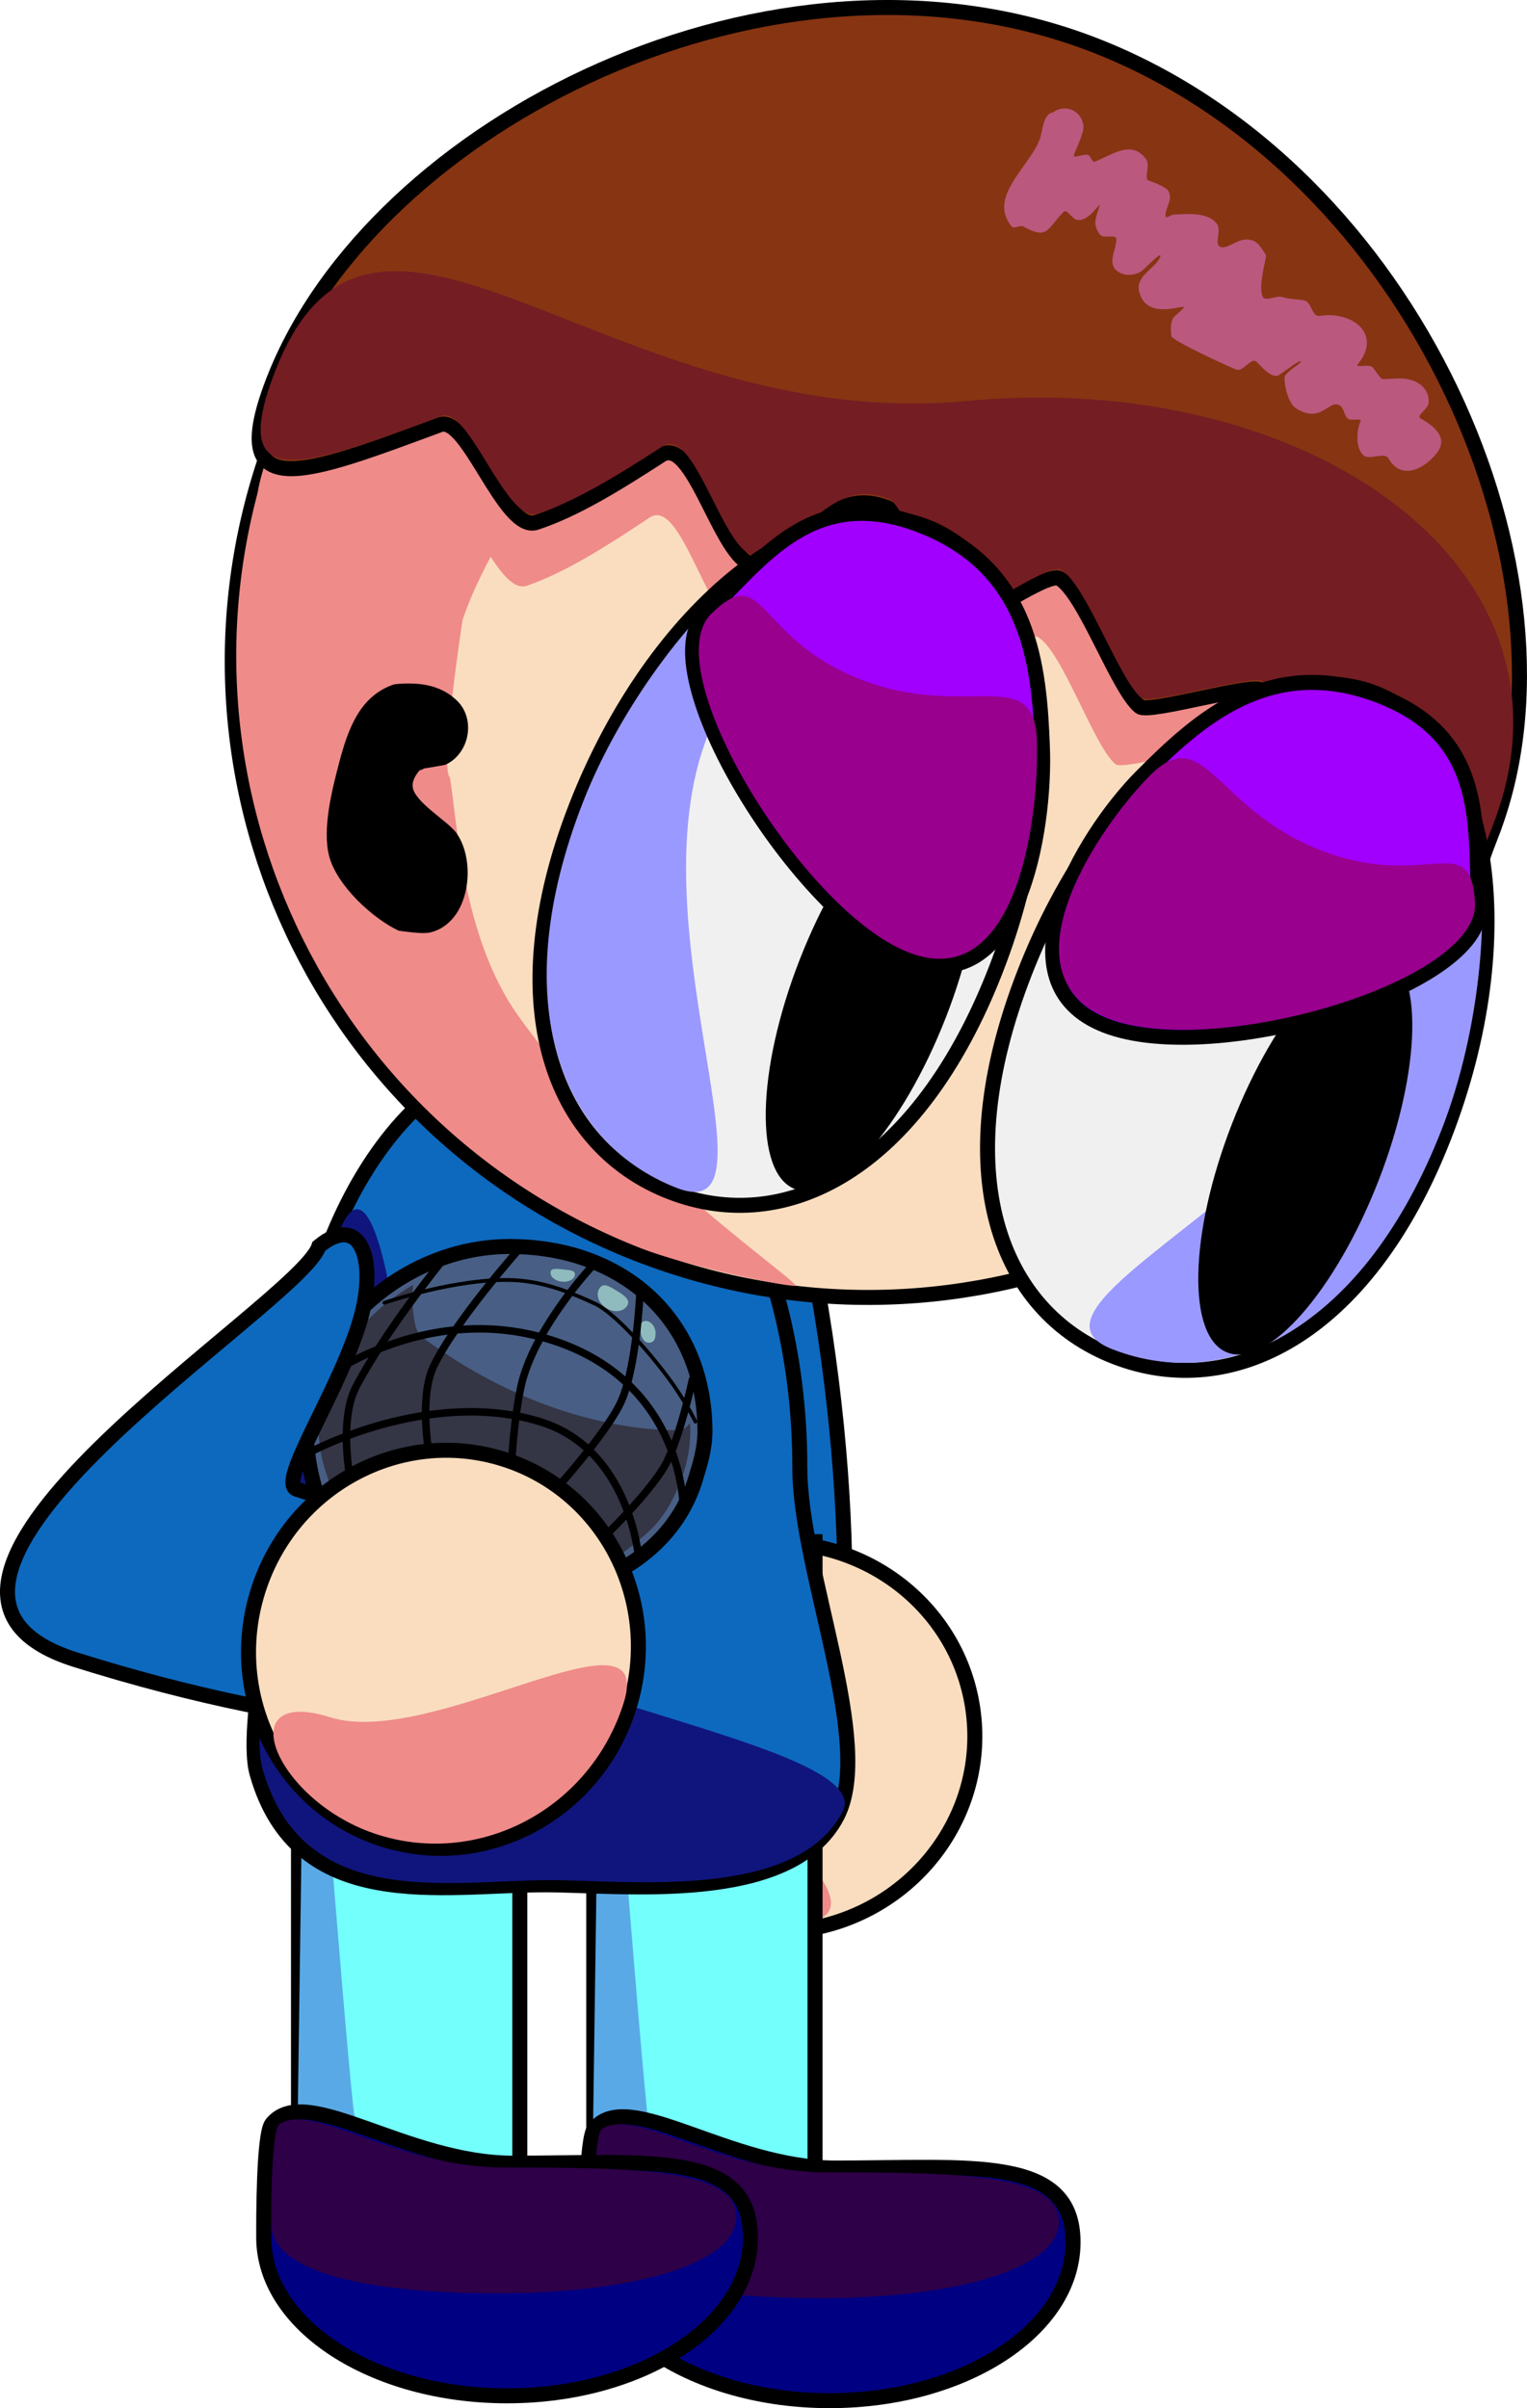 <svg version="1.1" xmlns="http://www.w3.org/2000/svg" xmlns:xlink="http://www.w3.org/1999/xlink" width="203.478" height="320.866" viewBox="0,0,203.478,320.866"><g transform="translate(-228.649,-40.121)"><g data-paper-data="{&quot;isPaintingLayer&quot;:true}" fill-rule="nonzero" stroke-linejoin="miter" stroke-miterlimit="10" stroke-dasharray="" stroke-dashoffset="0" style="mix-blend-mode: normal"><g stroke="#000000" stroke-linecap="butt"><path d="M339.416,223.979c4.133,33.079 0.975,60.709 -7.053,61.712c-8.029,1.003 -17.888,-24.999 -22.022,-58.079c-4.133,-33.079 -0.975,-60.709 7.053,-61.712c8.029,-1.003 17.888,24.999 22.022,58.079z" fill="#0d69be" stroke-width="2"/><path d="M358.351,268.317c1.774,14.198 -8.594,27.184 -23.158,29.004c-14.564,1.82 -27.808,-8.215 -29.583,-22.413c-1.774,-14.198 8.594,-27.184 23.158,-29.004c14.564,-1.82 27.808,8.215 29.583,22.413z" fill="#faddbf" stroke-width="2"/><path d="M317.474,261.664c1.774,14.198 32.569,32.937 18.006,34.757c-14.564,1.82 -27.808,-8.215 -29.583,-22.413c-1.774,-14.198 9.803,-26.541 11.577,-12.343z" fill="#ef8b89" stroke-width="0"/></g><g stroke="#000000" stroke-linecap="butt"><path d="M307.765,340.835v-95.295h29.492v95.295z" fill="#73fffc" stroke-width="2"/><path d="M307.439,340.217l1.326,-93.786c0,0 5.203,68.112 6.38,77.528c0.26,2.082 2.522,2.79 2.522,2.79l18.607,13.139z" fill="#59a9e6" stroke-width="0"/></g><g stroke="#000000" stroke-linecap="butt"><path d="M268.424,338.413v-95.295h29.492v95.295z" fill="#73fffc" stroke-width="2"/><path d="M268.098,337.795l1.326,-93.786c0,0 5.203,68.112 6.38,77.528c0.26,2.082 2.522,2.79 2.522,2.79l18.607,13.139z" fill="#59a9e6" stroke-width="0"/></g><g stroke="#000000" stroke-linecap="butt"><path d="M335.229,235.696c0,13.803 10.047,36.744 4.95,46.46c-6.234,11.882 -28.612,9.096 -38.94,9.096c-13.663,0 -32.944,4.17 -38.344,-14.832c-2.019,-7.106 4.355,-32.373 4.355,-40.723c0,-30.682 15.218,-55.556 33.99,-55.556c18.772,0 33.99,24.873 33.99,55.556z" fill="#0d69be" stroke-width="2"/><path d="M283.966,251.272c0,13.803 62.042,20.549 56.945,30.265c-6.234,11.882 -28.612,9.096 -38.94,9.096c-13.663,0 -32.944,4.17 -38.344,-14.832c-2.019,-7.106 4.355,-32.373 4.355,-40.723c0,-9.452 3.349,-28.598 5.52,-29.968c5.944,-16.764 10.465,25.14 10.465,46.163z" fill="#10157d" stroke-width="0"/></g><g stroke-linecap="butt"><g stroke="#000000"><g><path d="M265.396,97.503c16.981,-43.601 66.092,-65.181 109.692,-48.2c43.601,16.981 65.181,66.092 48.2,109.692c-16.981,43.601 -66.092,65.181 -109.692,48.2c-43.601,-16.981 -65.181,-66.092 -48.2,-109.692z" fill="#faddbf" stroke-width="2"/><path d="M265.926,96.776c5.463,-14.028 22.95,-35.074 28.318,-36.432c0.613,-0.155 8.626,-6.203 18.071,-9.732c11.74,-4.387 25.362,-6.388 25.86,-5.983c6.492,5.288 -39.868,54.073 -47.891,78.089c-0.019,0.057 -3.043,19.958 -1.694,20.954c0.968,5.466 1.539,21.154 9.087,31.756c14.067,19.759 38.463,36.1 36.898,36.033c-2.505,-0.107 -14.798,-2.792 -20.448,-4.992c-43.601,-16.981 -65.181,-66.092 -48.2,-109.692z" fill="#ef8b89" stroke-width="0"/><path d="M422.967,158.378c-4.219,10.832 -7.146,14.002 -6.989,12.076c0.161,-1.965 3.387,-9.212 -3.11,-16.932c-1.574,-1.871 -11.788,2.144 -13.884,0.01c-1.317,-1.341 -4.37,-12.622 -5.907,-13.946c-1.075,-0.926 -14.642,3.288 -15.782,2.36c-2.845,-2.314 -7.044,-14.949 -10.3,-16.923c-1.793,-1.087 -12.95,7.673 -14.823,6.671c-2.416,-1.292 -5.003,-14.9 -7.553,-15.893c-6.784,-2.642 -9.514,3.818 -16.575,7.514c-4.588,2.402 -8.298,-17.239 -12.819,-14.239c-5.614,3.725 -11.119,7.279 -16.378,9.094c-4.125,1.424 -8.789,-14.258 -12.419,-12.863c-17.526,6.738 -28.2,11.171 -21.606,-5.762c13.261,-34.049 43.317,8.056 90.062,3.164c44.743,-4.682 81.343,21.619 68.083,55.668z" fill="#ef8b89" stroke-width="0"/></g><path d="M427.412,151.19c-8.522,21.882 2.924,10.492 -10.373,-4.963c-1.627,-1.891 -12.039,2.047 -14.201,-0.114c-1.359,-1.357 -4.582,-12.704 -6.167,-14.047c-1.108,-0.939 -14.947,3.169 -16.122,2.228c-2.93,-2.347 -7.338,-15.063 -10.687,-17.074c-1.844,-1.107 -13.178,7.584 -15.103,6.562c-2.482,-1.318 -5.25,-14.996 -7.868,-16.015c-6.962,-2.711 -9.698,3.747 -16.887,7.393c-4.672,2.369 -8.642,-17.372 -13.239,-14.403c-5.709,3.688 -11.309,7.205 -16.671,8.979c-4.207,1.392 -9.117,-14.386 -12.817,-13.018c-17.867,6.606 -28.746,10.959 -22.151,-5.974c13.261,-34.049 66.634,-61.251 109.429,-44.584c42.796,16.667 66.117,70.98 52.856,105.03z" fill="#873412" stroke-width="2"/><path d="M427.603,150.017c-8.522,21.882 2.924,10.492 -10.373,-4.963c-1.627,-1.891 -12.039,2.047 -14.201,-0.114c-1.359,-1.357 -4.582,-12.704 -6.167,-14.047c-1.108,-0.939 -14.947,3.169 -16.122,2.228c-2.93,-2.347 -7.338,-15.063 -10.687,-17.074c-1.844,-1.107 -13.178,7.584 -15.103,6.562c-2.482,-1.318 -5.25,-14.996 -7.868,-16.015c-6.962,-2.711 -9.698,3.747 -16.887,7.393c-4.672,2.369 -8.642,-17.372 -13.239,-14.403c-5.709,3.688 -11.309,7.205 -16.671,8.979c-4.207,1.392 -9.117,-14.386 -12.817,-13.018c-17.867,6.606 -28.746,10.959 -22.151,-5.974c13.261,-34.049 44.38,8.47 92.15,3.978c45.725,-4.3 83.396,22.419 70.136,56.468z" fill="#741d23" stroke-width="0"/></g><path d="M373.004,56.696c0.019,0.131 0.02,0.275 0.008,0.428c-0.006,0.276 -0.059,0.555 -0.162,0.827c-0.311,1.098 -0.954,2.326 -1.091,2.801c-0.179,0.624 1.38,-0.264 1.947,0.053c0.347,0.194 0.46,0.997 0.832,0.855c2.256,-0.859 4.787,-2.942 6.765,-0.43c0.655,0.832 -0.056,2.007 0.222,2.85c0.023,0.071 2.481,0.82 2.843,1.532c0.623,1.228 -0.52,2.214 -0.393,3.329c0.041,0.357 0.696,-0.204 1.054,-0.219c1.596,-0.071 4.453,-0.419 5.723,1.15c0.669,0.827 -0.084,2.263 0.228,2.859c0.547,1.044 2.297,-0.57 3.471,-0.679c1.624,-0.151 2.047,0.766 2.885,2.044c0.145,0.22 -1.059,4.022 -0.452,5.501c0.341,0.831 1.851,-0.201 2.693,0.111c0.841,0.311 2.794,0.297 3.149,0.546c0.713,0.501 0.869,2.099 1.729,1.96c4.392,-0.709 8.442,2.423 5.119,6.452c-0.421,0.51 1.44,-0.055 1.948,0.367c0.197,0.164 1.095,1.588 1.338,1.59c1.589,0.015 2.724,-0.312 4.208,0.262c1.233,0.477 2.145,1.63 1.929,3.028c-0.113,0.735 -1.7,1.616 -1.046,1.969c1.542,0.831 3.819,2.497 2.178,4.581c-1.781,2.262 -4.792,3.654 -6.431,0.771c-0.569,-1 -2.598,0.322 -3.416,-0.487c-1.048,-1.036 -0.84,-3.411 -0.346,-4.481c0.228,-0.495 -1.136,-0.041 -1.603,-0.322c-0.629,-0.378 -0.552,-1.519 -1.214,-1.836c-1.48,-0.709 -2.451,2.55 -5.788,0.407c-0.985,-0.633 -1.553,-2.945 -1.508,-4.106c0.026,-0.674 2.31,-1.944 2.201,-2.1c-0.265,-0.378 -2.839,1.929 -3.288,1.906c-1.08,-0.054 -1.864,-1.133 -2.638,-1.888c-0.684,-0.667 -1.761,1.343 -2.669,1.046c-0.802,-0.262 -8.541,-3.844 -8.671,-4.434c-0.158,-0.72 -0.14,-1.901 0.264,-2.506c0.145,-0.217 1.578,-1.362 1.401,-1.409c-0.626,-0.167 -5.151,1.685 -5.991,-2.134c-0.457,-2.077 2.212,-3 2.804,-4.513c0.366,-0.934 -1.641,1.159 -2.401,1.814c-0.583,0.503 -1.811,0.696 -2.542,0.438c-2.527,-0.891 -0.908,-3.009 -0.882,-4.624c0.012,-0.745 -1.686,-0.018 -2.155,-0.598c-1.146,-1.417 -0.504,-2.417 -0.077,-3.894c0.196,-0.677 -1.497,2.331 -3.09,1.889c-0.646,-0.179 -1.262,-1.508 -1.729,-1.027c-2.273,2.342 -2.056,3.728 -5.418,1.902c-0.324,-0.176 -1.2,0.387 -1.484,0.035c-3.151,-3.894 2.077,-7.703 3.645,-11.393c0.553,-1.302 0.458,-3.607 1.857,-3.816c0.673,-0.529 1.599,-0.698 2.454,-0.365c0.758,0.295 1.291,0.92 1.498,1.646c0.042,0.099 0.071,0.203 0.087,0.313z" fill="#ba587e" stroke="none" stroke-width="0.5"/></g><g stroke="#000000" stroke-linecap="butt"><path d="M361.322,169.385c-10.364,26.612 -27.98,35.559 -43.419,29.547c-15.439,-6.013 -22.854,-24.709 -12.49,-51.321c10.364,-26.612 31.282,-43.311 46.721,-37.298c15.439,6.013 19.553,32.46 9.189,59.072z" fill="#f0f0f0" stroke-width="2"/><path d="M324.86,134.17c-14.255,24.747 9.375,70.232 -6.064,64.219c-15.439,-6.013 -22.854,-24.709 -12.49,-51.321c10.364,-26.612 39.163,-48.675 18.554,-12.898z" fill="#9a99ff" stroke-width="0"/></g><path d="M354.705,175.643c-5.742,14.744 -14.766,24.994 -20.156,22.895c-5.39,-2.099 -5.104,-15.753 0.638,-30.496c5.742,-14.744 14.766,-24.994 20.156,-22.895c5.39,2.099 5.104,15.753 -0.638,30.496z" fill="#000000" stroke="none" stroke-width="0" stroke-linecap="butt"/><g stroke="#000000" stroke-linecap="butt"><path d="M367.553,139.58c0.443,11.151 -3.237,34.017 -17.877,28.316c-14.639,-5.701 -34.753,-38.639 -27.029,-45.95c7.35,-6.956 14.1,-17.495 28.739,-11.793c14.639,5.701 15.744,18.8 16.166,29.427z" fill="#a100fe" stroke-width="2"/><path d="M366.821,138.914c0.301,11.096 -2.972,33.611 -17.112,28.104c-14.14,-5.507 -33.841,-37.774 -26.261,-45.141c7.212,-7.009 5.762,3.276 19.902,8.783c14.14,5.507 23.183,-2.321 23.47,8.253z" fill="#99008e" stroke-width="0"/></g><g data-paper-data="{&quot;index&quot;:null}" stroke="#000000" stroke-linecap="butt"><path d="M411.891,132.472c15.439,6.013 19.553,32.46 9.189,59.072c-10.364,26.612 -28.471,35.368 -43.91,29.356c-15.439,-6.013 -22.364,-24.518 -12,-51.13c10.364,-26.612 31.282,-43.311 46.721,-37.298z" fill="#f0f0f0" stroke-width="2"/><path d="M420.789,190.54c-10.364,26.612 -28.471,35.368 -43.91,29.356c-15.439,-6.013 32.73,-23.535 38.966,-51.405c9.016,-40.291 15.308,-4.563 4.943,22.049z" fill="#9a99ff" stroke-width="0"/></g><path d="M412.979,166.937c5.39,2.099 5.104,15.753 -0.638,30.496c-5.742,14.744 -14.766,24.994 -20.156,22.895c-5.39,-2.099 -5.104,-15.753 0.638,-30.496c5.742,-14.744 14.766,-24.994 20.156,-22.895z" data-paper-data="{&quot;index&quot;:null}" fill="#000000" stroke="none" stroke-width="0" stroke-linecap="butt"/><g data-paper-data="{&quot;index&quot;:null}" stroke="#000000" stroke-linecap="butt"><path d="M380.738,143.601c7.498,-7.542 17.171,-16.444 31.81,-10.742c14.639,5.701 12.484,18.03 13.193,28.124c0.746,10.609 -35.155,21.477 -49.794,15.776c-14.639,-5.701 -3.077,-25.244 4.791,-33.158z" fill="#a100fe" stroke-width="2"/><path d="M381.728,143.607c7.363,-7.595 8.73,4.287 22.87,9.794c14.14,5.507 20.028,-3.05 20.6,6.99c0.601,10.553 -34.677,20.899 -48.817,15.392c-14.14,-5.507 -2.38,-24.208 5.346,-32.177z" fill="#99008e" stroke-width="0"/></g><path d="M371.636,338.87c0,11.663 -14.52,21.117 -32.431,21.117c-17.911,0 -32.431,-9.455 -32.431,-21.117c0,-2.331 -0.033,-13.76 1.09,-15.138c4.495,-5.516 17.818,5.261 32.148,5.261c17.911,0 31.624,-1.786 31.624,9.877z" fill="#000082" stroke="#000000" stroke-width="2" stroke-linecap="butt"/><path d="M369.75,336.138c0,6.308 -13.891,10.19 -31.802,10.19c-17.911,0 -30.166,-2.957 -30.166,-9.266c0,-1.261 -0.033,-12.526 1.09,-13.272c4.495,-2.984 15.553,5.773 29.883,5.773c17.911,0 30.994,0.266 30.994,6.575z" fill="#2e0048" stroke="#000000" stroke-width="0" stroke-linecap="butt"/><path d="M328.649,338.225c0,11.663 -14.52,21.117 -32.431,21.117c-17.911,0 -32.431,-9.455 -32.431,-21.117c0,-2.331 -0.033,-13.76 1.09,-15.138c4.495,-5.516 17.818,5.261 32.148,5.261c17.911,0 31.624,-1.786 31.624,9.877z" fill="#000082" stroke="#000000" stroke-width="2" stroke-linecap="butt"/><path d="M326.763,335.493c0,6.308 -13.891,10.19 -31.802,10.19c-17.911,0 -30.166,-2.957 -30.166,-9.266c0,-1.261 -0.033,-12.526 1.09,-13.272c4.495,-2.984 15.553,5.773 29.883,5.773c17.911,0 30.994,0.266 30.994,6.575z" fill="#2e0048" stroke="#000000" stroke-width="0" stroke-linecap="butt"/><g><g><path d="M294.077,253.407c-15.087,0.052 -23.925,-7.504 -24.673,-22.422c-0.585,-11.668 11.963,-24.728 27.05,-24.78c15.087,-0.053 26.081,9.658 26.133,24.595c0.008,2.336 -0.678,4.494 -1.285,6.471c-3.279,10.665 -14.497,16.092 -27.224,16.136z" fill="#485e84" stroke="#000000" stroke-width="2" stroke-linecap="butt"/><path d="M283.675,211.332c0,0 -0.421,5.741 1.187,6.935c15.427,11.458 29.435,12.449 34.094,12.423c1.058,-0.006 1.631,-0.972 1.631,-0.972c0,0 0.229,2.101 -0.355,4.78c-0.621,2.85 -2.116,6.353 -4.139,8.667c-2.311,2.643 -9.23,7.294 -9.23,7.294l-20.681,3.339c0,0 -10.327,-8.62 -11.41,-10.497c-1.061,-1.839 -1.789,-4.32 -2.669,-6.926c-1.367,-4.046 -1.235,-8.584 -0.345,-11.323c1.136,-3.496 3.928,-7.231 6.707,-9.846c2.586,-2.434 5.21,-3.873 5.21,-3.873z" fill="#343545" stroke="none" stroke-width="0" stroke-linecap="butt"/><path d="M286.119,235.646c0,0 -1.9,-8.82 0.307,-13.479c2.793,-5.898 11.39,-15.604 11.39,-15.604" fill="none" stroke="#000000" stroke-width="1" stroke-linecap="round"/><path d="M320.929,223.908c0,0 -1.483,6.995 -3.352,10.865c-1.887,3.907 -8.916,10.596 -8.916,10.596" fill="none" stroke="#000000" stroke-width="1" stroke-linecap="round"/><path d="M275.602,238.768c0,0 -2.085,-9.024 0.535,-13.962c4.02,-7.577 11.339,-16.573 11.339,-16.573" fill="none" stroke="#000000" stroke-width="1" stroke-linecap="round"/><path d="M271.376,224.08c0,0 13.679,-10.6 30.35,-5.536c18.26,5.547 17.993,22.793 17.993,22.793" fill="none" stroke="#000000" stroke-width="1" stroke-linecap="round"/><path d="M270.139,233.524c0,0 15.673,-8.44 30.392,-4.003c12.086,3.643 13.22,18.191 13.22,18.191" fill="none" stroke="#000000" stroke-width="1" stroke-linecap="round"/><path d="M309.467,214.436c-1.028,-0.626 -1.459,-1.792 -0.964,-2.606c0.495,-0.813 1.187,-0.419 2.215,0.206c1.028,0.626 2.002,1.246 1.506,2.059c-0.495,0.813 -1.73,0.966 -2.757,0.34z" fill="#8fbbbe" stroke="none" stroke-width="0" stroke-linecap="butt"/><path d="M315.104,219.027c-0.601,0.002 -1.092,-0.728 -1.095,-1.63c-0.003,-0.902 0.12,-1.271 0.722,-1.273c0.601,-0.002 1.273,0.727 1.276,1.629c0.003,0.902 -0.302,1.272 -0.903,1.274z" fill="#8fbbbe" stroke="none" stroke-width="0" stroke-linecap="butt"/><path d="M303.524,210.893c-0.897,-0.093 -1.575,-0.653 -1.513,-1.252c0.062,-0.598 0.842,-0.463 1.739,-0.37c0.897,0.093 1.573,0.109 1.511,0.707c-0.062,0.598 -0.84,1.008 -1.737,0.915z" fill="#8fbbbe" stroke="none" stroke-width="0" stroke-linecap="butt"/><path d="M279.872,213.705c0,0 9.666,-3.354 17.236,-3.016c4.292,0.192 8.008,1.842 10.812,3.126c2.479,1.135 6.908,5.994 9.91,10.066c2.211,2.998 3.482,5.653 3.482,5.653" fill="none" stroke="#000000" stroke-width="0.5" stroke-linecap="round"/><path d="M313.988,211.226c0,0 -0.37,10.566 -2.521,15.525c-1.812,4.178 -9.181,12.288 -9.181,12.288" fill="none" stroke="#000000" stroke-width="1" stroke-linecap="round"/><path d="M296.654,237.425c0,0 0.446,-9.656 1.786,-13.975c2.353,-7.584 9.548,-15.107 9.548,-15.107" fill="none" stroke="#000000" stroke-width="1" stroke-linecap="round"/></g><g stroke="#000000" stroke-linecap="butt"><path d="M268.191,238.55c31.803,9.995 34.937,19.118 32.511,26.837c-2.426,7.719 -30.174,5.875 -61.977,-4.12c-31.803,-9.995 29.991,-47.372 32.417,-55.091c5.487,-4.497 7.69,1.646 5.665,9.239c-2.498,9.364 -11.334,22.28 -8.616,23.135z" fill="#0d69be" stroke-width="2"/><path d="M295.708,234.526c13.651,4.29 21.149,19.118 16.749,33.12c-4.4,14.002 -19.034,21.875 -32.684,17.585c-13.651,-4.29 -21.149,-19.118 -16.749,-33.12c4.4,-14.002 19.034,-21.875 32.684,-17.585z" fill="#faddbf" stroke-width="2"/><path d="M272.661,268.937c13.651,4.29 43.497,-15.926 39.096,-1.924c-4.4,14.002 -19.034,21.875 -32.684,17.585c-13.651,-4.29 -20.063,-19.951 -6.412,-15.661z" fill="#ef8b89" stroke-width="0"/></g></g><path d="M285.158,142.512c-0.086,0.059 -0.313,0.199 -0.599,0.247c-0.565,0.672 -0.997,1.428 -0.923,2.18c0.201,2.042 4.681,4.569 5.827,6.168c2.74,3.825 1.818,11.958 -3.463,13.251c-1.017,0.249 -3.148,-0.095 -4.233,-0.231c-3.492,-1.651 -8.215,-6.014 -9.25,-9.905c-0.969,-3.642 0.403,-8.988 1.36,-12.607c1.164,-4.405 2.761,-8.837 7.33,-10.319c2.985,-0.304 6.062,-0.053 8.359,2.201c2.526,2.479 1.619,7.067 -1.553,8.509c-0.149,0.068 -2.054,0.377 -2.855,0.506z" fill="#000000" stroke="none" stroke-width="0.5" stroke-linecap="butt"/></g></g></svg>